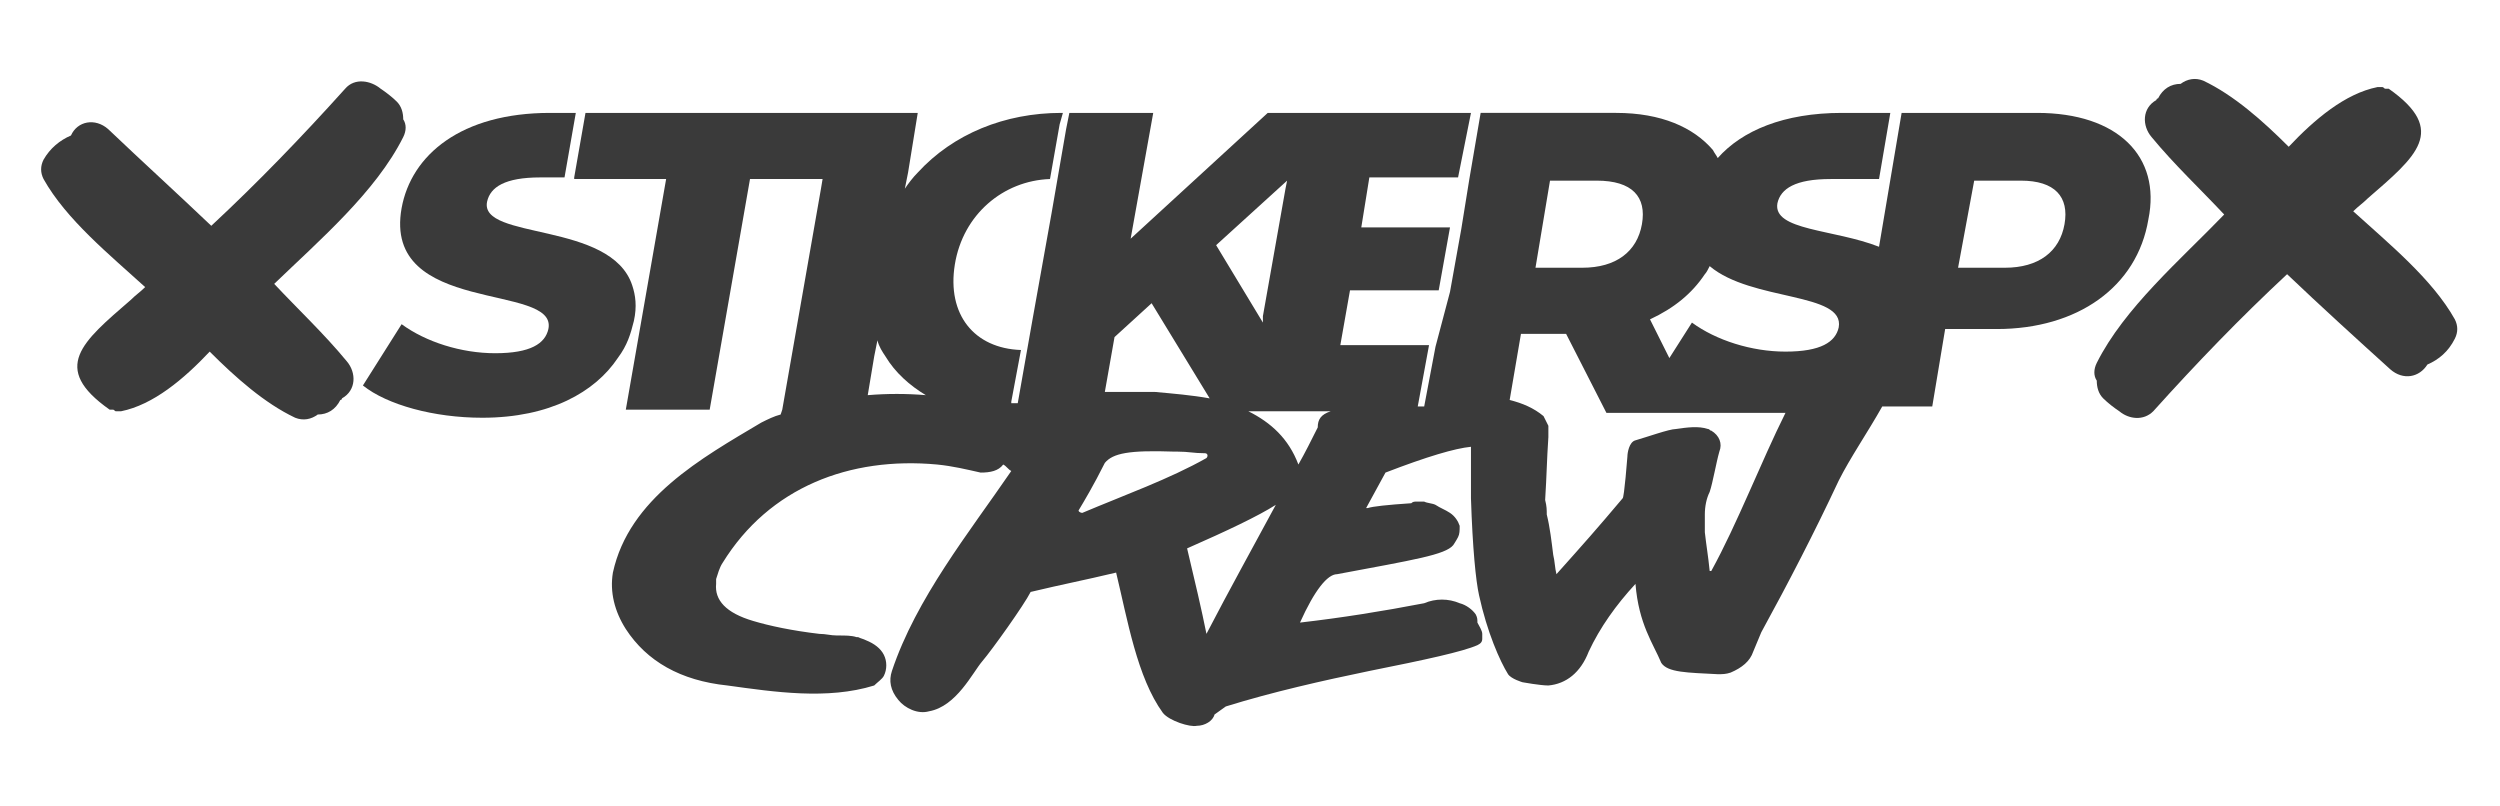 <?xml version="1.0" encoding="utf-8"?>
<!-- Generator: Adobe Illustrator 23.1.0, SVG Export Plug-In . SVG Version: 6.00 Build 0)  -->
<svg version="1.1" id="Слой_1" xmlns="http://www.w3.org/2000/svg" xmlns:xlink="http://www.w3.org/1999/xlink" x="0px" y="0px"
	 viewBox="0 0 155 50" fill="#3A3A3A"  xml:space="preserve">
<g>
	<path d="M39.3,19.9c0.2-0.9,0.1-1.6-0.1-2.2c-1.3-4-9.5-2.8-9-5.2c0.2-0.9,1.1-1.5,3.3-1.5H35L35.7,7h-1.6c-5.5,0-8.6,2.6-9.2,5.9
		c-1.2,6.7,9.7,4.6,9.1,7.5c-0.2,0.9-1.1,1.5-3.3,1.5c-2.1,0-4.3-0.7-5.8-1.8l-2.4,3.8c1.5,1.2,4.4,2,7.4,2c4.2,0,7-1.6,8.4-3.7
		C38.9,21.4,39.1,20.7,39.3,19.9z"/>
	<path d="M126.3,7h-8.4l-1.4,8.3c-2.8-1.1-6.6-1-6.3-2.7c0.2-0.9,1.1-1.5,3.3-1.5c0.6,0,3,0,3,0l0.7-4.1h0c0,0-2.4,0-3,0
		c-3.6,0-6.2,1.1-7.7,2.8c-0.1-0.2-0.2-0.3-0.3-0.5c-1.2-1.4-3.2-2.3-6-2.3h-8.4l-0.7,4.1l-0.5,3.1l-0.7,3.9L89,21.5l-0.7,3.7
		c-0.1,0-0.3,0-0.4,0l0.7-3.8h-5.5l0.6-3.4h5.5l0.7-3.9h-5.5l0.5-3.1h5.5L91.2,7H78.6l-8.5,7.8L71.5,7h-5.2l-0.2,1l-0.9,5.2
		l-1.2,6.7l-0.9,5.1c-0.1,0-0.3,0-0.4,0l0-0.1l0.6-3.2c-2.9-0.1-4.6-2.2-4.1-5.3c0.5-3.1,3-5.2,5.9-5.3l0.6-3.4L65.9,7h-0.1
		c-3.5,0-6.7,1.3-8.9,3.7c-0.3,0.3-0.6,0.7-0.8,1l0.2-1L56.9,7H36.3L35.6,11l0,0.1h5.7l-2.5,14.3h5.2l2.5-14.3h4.5l-0.1,0.6
		l-2.4,13.7l-0.1,0.3c-0.4,0.1-0.8,0.3-1.2,0.5c-3.7,2.2-8.2,4.7-9.2,9.3c-0.2,1.2,0.1,2.4,0.8,3.5c1.3,2,3.4,3.2,6.3,3.5
		c2.9,0.4,6.2,0.9,9.1,0c0.2-0.2,0.5-0.4,0.6-0.6c0.2-0.4,0.2-0.9,0-1.3c-0.2-0.4-0.6-0.7-1.1-0.9c-0.2-0.1-0.3-0.1-0.5-0.2
		c0,0,0,0,0,0c0,0,0,0-0.1,0c-0.3-0.1-0.7-0.1-1.1-0.1c0,0,0,0-0.1,0c-0.4,0-0.7-0.1-1.1-0.1c-1.7-0.2-3.1-0.5-4.1-0.8
		c-1.7-0.5-2.4-1.3-2.3-2.3c0-0.1,0-0.2,0-0.3c0.1-0.3,0.2-0.7,0.4-1c2.9-4.7,7.9-6.6,13.3-6.1c1,0.1,1.8,0.3,2.7,0.5
		c0.6,0,1.1-0.1,1.4-0.5c0.2,0.1,0.3,0.3,0.5,0.4c-2.6,3.8-5.9,7.9-7.4,12.4c0,0,0,0,0,0c-0.2,0.6-0.1,1.2,0.4,1.8
		c0.4,0.5,1.2,0.9,1.9,0.7c1.7-0.3,2.7-2.4,3.3-3.1c0.6-0.7,2.6-3.5,3-4.3c2.1-0.5,3.2-0.7,5.3-1.2c0.7,2.9,1.3,6.5,2.9,8.7
		c0.4,0.5,1.7,0.9,2.1,0.8c0.5,0,1-0.3,1.1-0.7c0,0,0,0,0,0c0,0,0,0,0,0c0,0,0.7-0.5,0.7-0.5c2.9-0.9,6-1.6,8.9-2.2
		c3.5-0.7,5.8-1.2,6.7-1.6c0.2-0.1,0.3-0.2,0.3-0.4c0-0.1,0-0.2,0-0.3c0-0.2-0.2-0.5-0.3-0.7c0,0,0,0,0,0c0-0.2,0-0.3-0.1-0.5
		c-0.2-0.3-0.6-0.6-1-0.7c-0.7-0.3-1.5-0.3-2.2,0c-2.6,0.5-5.1,0.9-7.7,1.2c0.9-2,1.7-3,2.3-3c4.8-0.9,6.7-1.2,7.2-1.8
		c0,0,0.2-0.3,0.3-0.5c0.1-0.2,0.1-0.4,0.1-0.7c-0.1-0.3-0.3-0.6-0.6-0.8c-0.3-0.2-0.6-0.3-0.9-0.5c-0.2-0.1-0.5-0.1-0.7-0.2
		c0,0-0.4,0-0.5,0c-0.1,0-0.2,0-0.3,0.1c-1.5,0.1-2.4,0.2-2.7,0.3c0,0-0.1,0-0.1,0c0.5-0.9,0.7-1.3,1.2-2.2c2.6-1,4.3-1.5,5.3-1.6
		c0,1.3,0,1.9,0,3.2c0.1,3.1,0.3,5.1,0.5,6c0.5,2.3,1.3,4.1,1.8,4.9c0.2,0.3,0.9,0.5,0.9,0.5s1.1,0.2,1.6,0.2c1.1-0.1,2-0.8,2.5-2.1
		c0.7-1.5,1.7-2.9,2.9-4.2c0.2,2.5,1.1,3.7,1.6,4.9c0.4,0.6,1.6,0.6,3.5,0.7c0.3,0,0.5,0,0.8-0.1c0.7-0.3,1.2-0.7,1.4-1.3
		c0.2-0.5,0.3-0.7,0.5-1.2c1.7-3.1,3.3-6.2,4.8-9.4c0.7-1.4,1.8-3,2.7-4.6h3.1l0.8-4.8h3.2c5,0,8.7-2.6,9.4-6.8
		C134,9.7,131.3,7,126.3,7z M105.7,17c0.1-0.1,0.2-0.3,0.3-0.5c2.6,2.2,8.4,1.6,8,3.8c-0.2,0.9-1.1,1.5-3.3,1.5
		c-2.1,0-4.3-0.7-5.8-1.8l-1.4,2.2l-0.2-0.4l-1-2C103.8,19.1,104.9,18.2,105.7,17z M96.1,11.2H99c2.2,0,3.1,1,2.8,2.7
		c-0.3,1.7-1.6,2.7-3.7,2.7h-2.9L96.1,11.2z M79.8,11.2l-0.1,0.5l-1.4,7.9L78.3,20l-2.9-4.8L79.8,11.2z M71.4,18.8l3.6,5.9
		c-1.1-0.2-2.3-0.3-3.4-0.4c-0.4,0-0.6,0-1,0c-0.8,0-1.5,0-2.1,0l0.6-3.4L71.4,18.8z M53.8,24.5l0.4-2.4l0.2-1
		c0.1,0.4,0.3,0.7,0.5,1c0.6,1,1.5,1.8,2.5,2.4C56.2,24.4,55,24.4,53.8,24.5z M67.1,31.8c-0.1,0-0.3-0.1-0.2-0.2
		c0.3-0.5,0.9-1.5,1.6-2.9c0.5-0.6,1.5-0.8,4.3-0.7c0.1,0,0.1,0,0.2,0c0.7,0,1,0.1,1.7,0.1c0.2,0,0.2,0.2,0.1,0.3
		C72.5,29.7,69.7,30.7,67.1,31.8z M74.8,39.3c-0.3-1.5-0.7-3.2-1.2-5.3c2.5-1.1,4.4-2,5.5-2.7C77.7,33.9,76.2,36.6,74.8,39.3z
		 M81.7,26.5c-0.4,0.8-0.8,1.6-1.2,2.3c0,0,0,0,0,0c-0.6-1.6-1.7-2.6-3.1-3.3h4.2h0.9C81.9,25.7,81.7,26,81.7,26.5z M106.1,35.4
		c0,0-0.1,0-0.1,0c-0.1-1-0.2-1.5-0.3-2.4c0-0.4,0-0.7,0-1.1c0-0.5,0.1-1,0.3-1.4c0.2-0.6,0.4-1.8,0.6-2.5c0.2-0.5,0-1-0.5-1.3
		c-0.1,0-0.1-0.1-0.2-0.1c-0.6-0.2-1.3-0.1-2,0c-0.4,0-1.8,0.5-2.5,0.7c-0.4,0.1-0.5,0.8-0.5,1c0,0-0.2,2.6-0.3,2.6
		c-1.6,1.9-2.4,2.8-4.1,4.7c-0.1-0.4-0.1-0.8-0.2-1.2c-0.1-0.8-0.2-1.7-0.4-2.5c0,0,0,0,0,0c0-0.3,0-0.5-0.1-0.9
		c0.1-1.6,0.1-2.4,0.2-3.9c0-0.3,0-0.4,0-0.7c-0.1-0.2-0.2-0.4-0.3-0.6c-0.6-0.5-1.3-0.8-2.1-1l0.7-4.1h2.8l2.5,4.9
		c0,0,10.8,0,11.1,0C109.2,28.6,107.7,32.5,106.1,35.4z M128,13.9c-0.3,1.7-1.6,2.7-3.7,2.7h-2.9l1-5.4h2.9
		C127.4,11.2,128.3,12.2,128,13.9z"/>
	<path d="M25,8.5c0.2-0.4,0.2-0.8,0-1.1c0-0.4-0.1-0.8-0.4-1.1c-0.3-0.3-0.7-0.6-1-0.8C23,5,22,4.8,21.4,5.5c-2.7,3-5.4,5.8-8.3,8.5
		C11,12,8.8,10,6.7,8C5.9,7.3,4.8,7.5,4.4,8.4C3.7,8.7,3.1,9.2,2.7,9.9c-0.2,0.4-0.2,0.8,0,1.2c1.4,2.5,4.1,4.7,6.3,6.7
		c-0.3,0.3-0.6,0.5-0.9,0.8c-3,2.6-5,4.2-1.3,6.8c0.1,0,0.1,0,0.2,0c0.1,0,0.1,0.1,0.2,0.1c0,0,0,0,0.1,0c0.1,0,0.2,0,0.2,0
		c2-0.4,3.9-2,5.5-3.7c1.6,1.6,3.4,3.2,5.3,4.1c0.5,0.2,1,0.1,1.4-0.2c0.6,0,1.1-0.3,1.4-0.9c0,0,0.1,0,0.1-0.1
		c0.9-0.5,0.9-1.6,0.3-2.3c-1.4-1.7-3-3.2-4.5-4.8C19.8,14.9,23.3,11.9,25,8.5z"/>
	<path d="M130,22.5c-0.2,0.4-0.2,0.8,0,1.1c0,0.4,0.1,0.8,0.4,1.1c0.3,0.3,0.7,0.6,1,0.8c0.6,0.5,1.5,0.6,2.1,0
		c2.7-3,5.4-5.8,8.3-8.5c2.1,2,4.3,4,6.4,5.9c0.8,0.7,1.8,0.5,2.3-0.3c0.7-0.3,1.3-0.8,1.7-1.6c0.2-0.4,0.2-0.8,0-1.2
		c-1.4-2.5-4.1-4.7-6.3-6.7c0.3-0.3,0.6-0.5,0.9-0.8c3-2.6,5-4.2,1.3-6.8c-0.1,0-0.1,0-0.2,0c-0.1,0-0.1-0.1-0.2-0.1c0,0,0,0-0.1,0
		c-0.1,0-0.2,0-0.2,0c-2,0.4-3.9,2-5.5,3.7c-1.6-1.6-3.4-3.2-5.3-4.1c-0.5-0.2-1-0.1-1.4,0.2c-0.6,0-1.1,0.3-1.4,0.9
		c0,0-0.1,0-0.1,0.1c-0.9,0.5-0.9,1.6-0.3,2.3c1.4,1.7,3,3.2,4.5,4.8C135.2,16.1,131.7,19.1,130,22.5z"/>
</g>
</svg>
